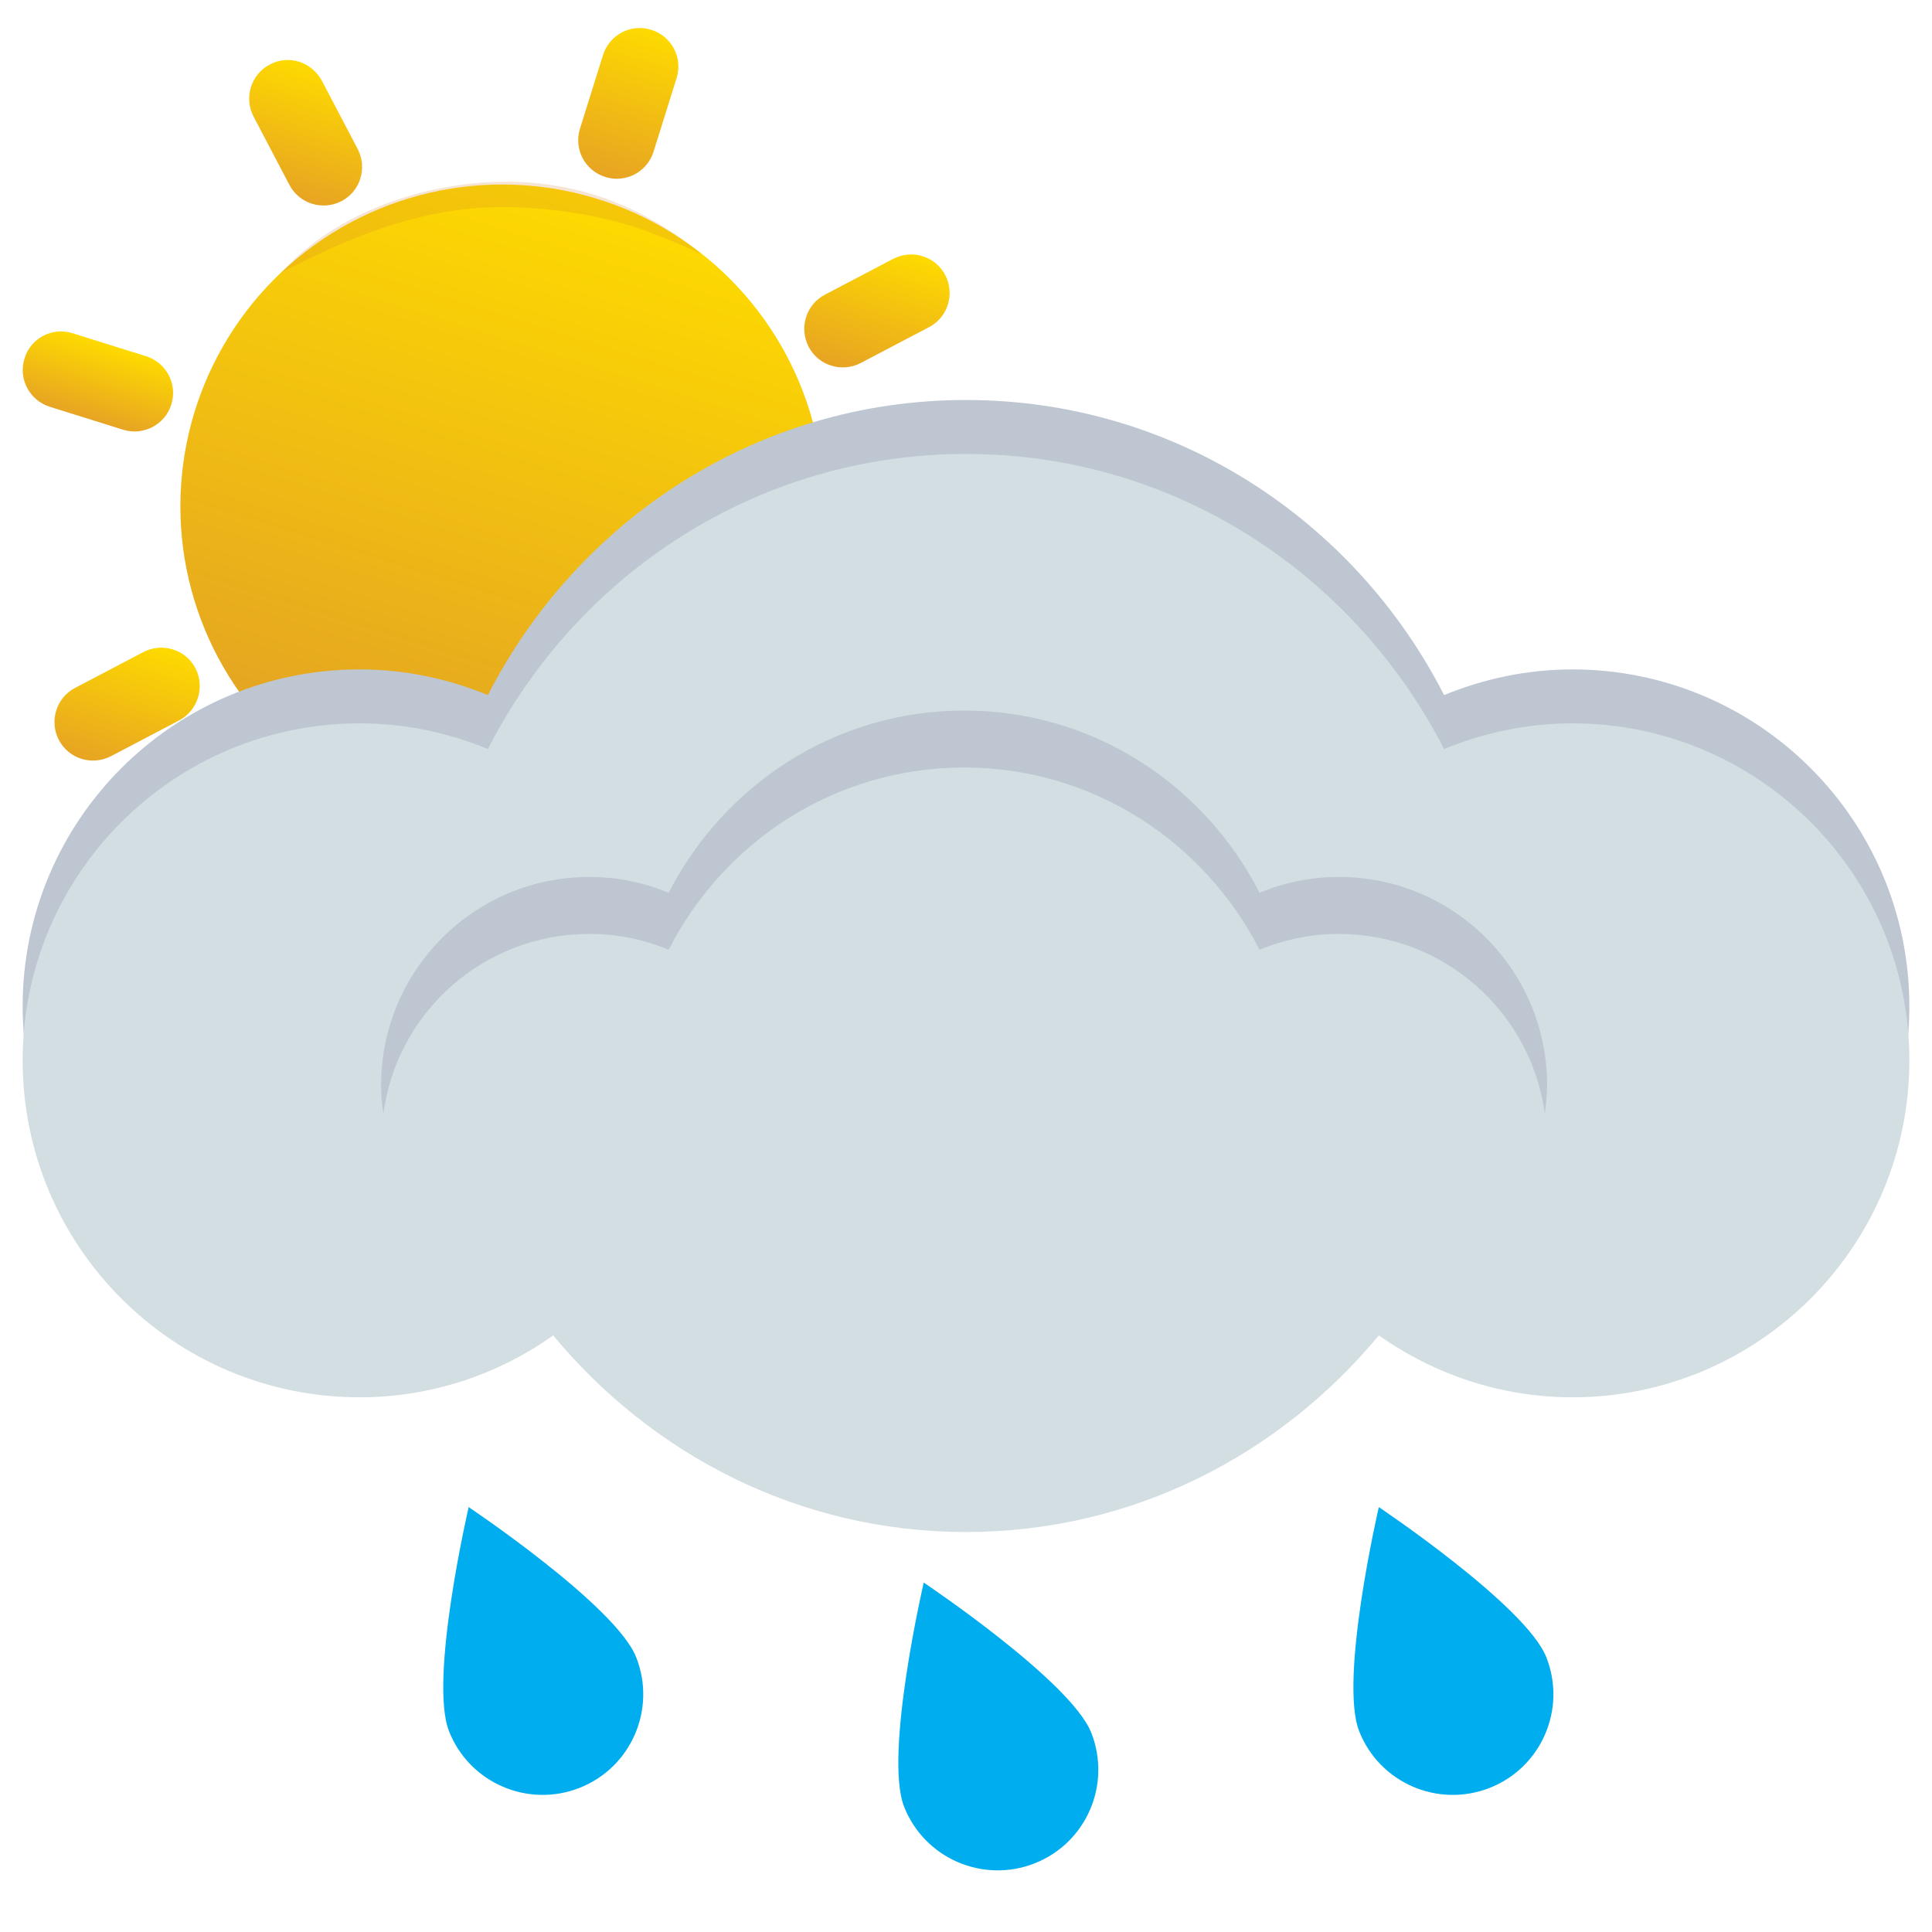 <svg version="1.1" id="Layer_1" xmlns="http://www.w3.org/2000/svg" x="0" y="0" viewBox="0 0 512 512" xml:space="preserve"><style>.st11{fill:#bec6d2}.st14{fill-rule:evenodd;clip-rule:evenodd;fill:#00adee}</style><g id="XMLID_27_"><linearGradient id="XMLID_2_" gradientUnits="userSpaceOnUse" x1="107.184" y1="494.264" x2="107.184" y2="323.614" gradientTransform="scale(1 -1) rotate(-17.326 -1662.28 52.307)"><stop offset="0" stop-color="#feda00"/><stop offset="1" stop-color="#e2a025"/></linearGradient><circle id="XMLID_496_" cx="133.1" cy="134.2" r="85.3" fill="url(#XMLID_2_)"/><linearGradient id="XMLID_3_" gradientUnits="userSpaceOnUse" x1="186.554" y1="505.409" x2="186.554" y2="470.582" gradientTransform="scale(1 -1) rotate(-17.326 -1662.28 52.307)"><stop offset="0" stop-color="#feda00"/><stop offset="1" stop-color="#e7a423"/></linearGradient><path id="XMLID_495_" d="M250.5 72.9c-2.6-5-8.8-6.9-13.8-4.3l-18.1 9.5c-5 2.6-6.9 8.8-4.3 13.8 2.6 5 8.8 6.9 13.8 4.3l18.1-9.5c5-2.6 6.9-8.8 4.3-13.8z" fill="url(#XMLID_3_)"/><linearGradient id="XMLID_4_" gradientUnits="userSpaceOnUse" x1="27.879" y1="346.706" x2="27.879" y2="311.879" gradientTransform="scale(1 -1) rotate(-17.326 -1662.28 52.307)"><stop offset="0" stop-color="#feda00"/><stop offset="1" stop-color="#e7a423"/></linearGradient><path id="XMLID_494_" d="M51.8 177.1c-2.6-5-8.8-6.9-13.8-4.3l-18.1 9.5c-5 2.6-6.9 8.8-4.3 13.8s8.8 6.9 13.8 4.3l18.1-9.5c4.9-2.6 6.9-8.8 4.3-13.8z" fill="url(#XMLID_4_)"/><linearGradient id="XMLID_5_" gradientUnits="userSpaceOnUse" x1="219.463" y1="418.85" x2="219.463" y2="398.449" gradientTransform="scale(1 -1) rotate(-17.326 -1662.28 52.307)"><stop offset="0" stop-color="#feda00"/><stop offset="1" stop-color="#e7a423"/></linearGradient><path id="XMLID_492_" d="M259.7 174c1.7-5.4-1.3-11.1-6.7-12.8l-19.5-6.1c-5.4-1.7-11.1 1.3-12.8 6.7s1.3 11.1 6.7 12.8l19.5 6.1c5.4 1.7 11.1-1.3 12.8-6.7z" fill="url(#XMLID_5_)"/><linearGradient id="XMLID_6_" gradientUnits="userSpaceOnUse" x1="-4.965" y1="418.837" x2="-4.965" y2="398.418" gradientTransform="scale(1 -1) rotate(-17.326 -1662.28 52.307)"><stop offset="0" stop-color="#feda00"/><stop offset="1" stop-color="#e7a423"/></linearGradient><path id="XMLID_491_" d="M45.4 107.2c1.7-5.4-1.3-11.1-6.7-12.8l-19.5-6.1C13.9 86.6 8.1 89.6 6.5 95c-1.7 5.4 1.3 11.1 6.7 12.8l19.5 6.1c5.3 1.6 11-1.3 12.7-6.7z" fill="url(#XMLID_6_)"/><linearGradient id="XMLID_7_" gradientUnits="userSpaceOnUse" x1="27.963" y1="505.399" x2="27.963" y2="470.572" gradientTransform="scale(1 -1) rotate(-17.326 -1662.28 52.307)"><stop offset="0" stop-color="#feda00"/><stop offset="1" stop-color="#e7a423"/></linearGradient><path id="XMLID_489_" d="M71.5 17.1c-5 2.6-6.9 8.8-4.3 13.8L76.7 49c2.6 5 8.8 6.9 13.8 4.3s6.9-8.8 4.3-13.8l-9.5-18.1c-2.7-5-8.8-7-13.8-4.3z" fill="url(#XMLID_7_)"/><linearGradient id="XMLID_8_" gradientUnits="userSpaceOnUse" x1="186.613" y1="346.718" x2="186.613" y2="311.891" gradientTransform="scale(1 -1) rotate(-17.326 -1662.28 52.307)"><stop offset="0" stop-color="#feda00"/><stop offset="1" stop-color="#e7a423"/></linearGradient><path id="XMLID_477_" d="M175.7 215.8c-5 2.6-6.9 8.8-4.3 13.8l9.5 18.1c2.6 5 8.8 6.9 13.8 4.3s6.9-8.8 4.3-13.8l-9.5-18.1c-2.6-5-8.8-6.9-13.8-4.3z" fill="url(#XMLID_8_)"/><linearGradient id="XMLID_9_" gradientUnits="userSpaceOnUse" x1="107.284" y1="316.829" x2="107.284" y2="276.028" gradientTransform="scale(1 -1) rotate(-17.326 -1662.28 52.307)"><stop offset="0" stop-color="#feda00"/><stop offset="1" stop-color="#e7a423"/></linearGradient><path id="XMLID_475_" d="M93.6 261.1c5.4 1.7 11.1-1.3 12.8-6.7l6.1-19.5c1.7-5.4-1.3-11.1-6.7-12.8-5.4-1.7-11.1 1.3-12.8 6.7l-6.1 19.5c-1.7 5.4 1.3 11.1 6.7 12.8z" fill="url(#XMLID_9_)"/><linearGradient id="XMLID_10_" gradientUnits="userSpaceOnUse" x1="107.262" y1="541.275" x2="107.262" y2="500.475" gradientTransform="scale(1 -1) rotate(-17.326 -1662.28 52.307)"><stop offset="0" stop-color="#feda00"/><stop offset="1" stop-color="#e7a423"/></linearGradient><path id="XMLID_474_" d="M160.4 46.9c5.4 1.7 11.1-1.3 12.8-6.7l6.1-19.5c1.7-5.4-1.3-11.1-6.7-12.8s-11.1 1.3-12.8 6.7l-6.1 19.5c-1.7 5.4 1.3 11.1 6.7 12.8z" fill="url(#XMLID_10_)"/><path id="XMLID_470_" d="M129.3 219.1c22.1.7 47.7-7.3 62.9-24-16.2 8.3-37.4 18-61.7 17.2s-37.3-6.4-50.8-12.4c11.2 9.2 27.2 18.5 49.6 19.2z" opacity=".5" fill="#d58128"/><path id="XMLID_469_" d="M136.8 48.2c-21.9-.7-47.2 7.3-62.2 24 16-8.3 37-18 61.1-17.3 24.1.8 36.8 6.4 50.2 12.4-11.2-9.1-26.9-18.4-49.1-19.1z" opacity=".2" fill="#d58128"/></g><g id="XMLID_78_"><path id="XMLID_637_" class="st11" d="M416.7 177.4c-12 0-23.5 2.5-34 6.8C359.1 138 311.5 106 256 106s-103.1 32-126.7 78.2c-10.5-4.3-21.9-6.8-34-6.8-49.3 0-89.3 40-89.3 89.3S46 356 95.3 356c19.1 0 36.8-6.1 51.3-16.4 26.2 31.6 65.2 52.1 109.4 52.1s83.2-20.5 109.4-52.1c14.5 10.2 32.2 16.4 51.3 16.4 49.3 0 89.3-40 89.3-89.3s-40-89.3-89.3-89.3z"/><path id="XMLID_636_" d="M267.8 254.6c-96.2-9.7-186.3 3.7-257.5 33.7 8.9 40 44.5 69.9 87.1 69.9 19.1 0 36.8-6.1 51.3-16.4 26.2 31.6 65.2 52.1 109.4 52.1s83.2-20.5 109.4-52.1c14.5 10.2 32.2 16.4 51.3 16.4 28.6 0 54-13.5 70.4-34.5-60.6-35.4-136.9-60.6-221.4-69.1z" opacity=".05" fill="#a7a9ac"/><path id="XMLID_635_" d="M416.7 191.7c-12 0-23.5 2.5-34 6.8-23.7-46.2-71.2-78.2-126.7-78.2s-103.1 32-126.7 78.2c-10.5-4.3-21.9-6.8-34-6.8C46 191.7 6 231.7 6 281s40 89.3 89.3 89.3c19.1 0 36.8-6.1 51.3-16.4C172.8 385.5 211.8 406 256 406s83.2-20.5 109.4-52.1c14.5 10.2 32.2 16.4 51.3 16.4 49.3 0 89.3-40 89.3-89.3s-40-89.3-89.3-89.3z" fill="#d3dee2"/><path id="XMLID_541_" class="st11" d="M156.2 247.5c7.5 0 14.5 1.5 21 4.2 14.6-28.6 44-48.3 78.3-48.3s63.7 19.8 78.3 48.3c6.5-2.7 13.6-4.2 21-4.2 27.9 0 50.9 20.7 54.6 47.6.3-2.5.6-5 .6-7.5 0-30.5-24.7-55.2-55.2-55.2-7.4 0-14.5 1.5-21 4.2-14.6-28.6-44-48.3-78.3-48.3s-63.7 19.8-78.3 48.3c-6.5-2.7-13.5-4.2-21-4.2-30.5 0-55.2 24.7-55.2 55.2 0 2.6.2 5.1.6 7.5 3.6-26.9 26.6-47.6 54.6-47.6z"/></g><path id="XMLID_45_" class="st14" d="M360.2 458.8c5.4 13.7 20.9 20.4 34.6 15 13.7-5.4 20.4-20.9 15-34.6-5.4-13.7-44.4-39.8-44.4-39.8s-10.6 45.7-5.2 59.4z"/><path id="XMLID_44_" class="st14" d="M119 458.8c5.4 13.7 20.9 20.4 34.6 15 13.7-5.4 20.4-20.9 15-34.6-5.4-13.7-44.4-39.8-44.4-39.8s-10.6 45.7-5.2 59.4z"/><path id="XMLID_41_" class="st14" d="M239.6 478.8c5.4 13.7 20.9 20.4 34.6 15 13.7-5.4 20.4-20.9 15-34.6-5.4-13.7-44.4-39.8-44.4-39.8s-10.6 45.7-5.2 59.4z"/></svg>